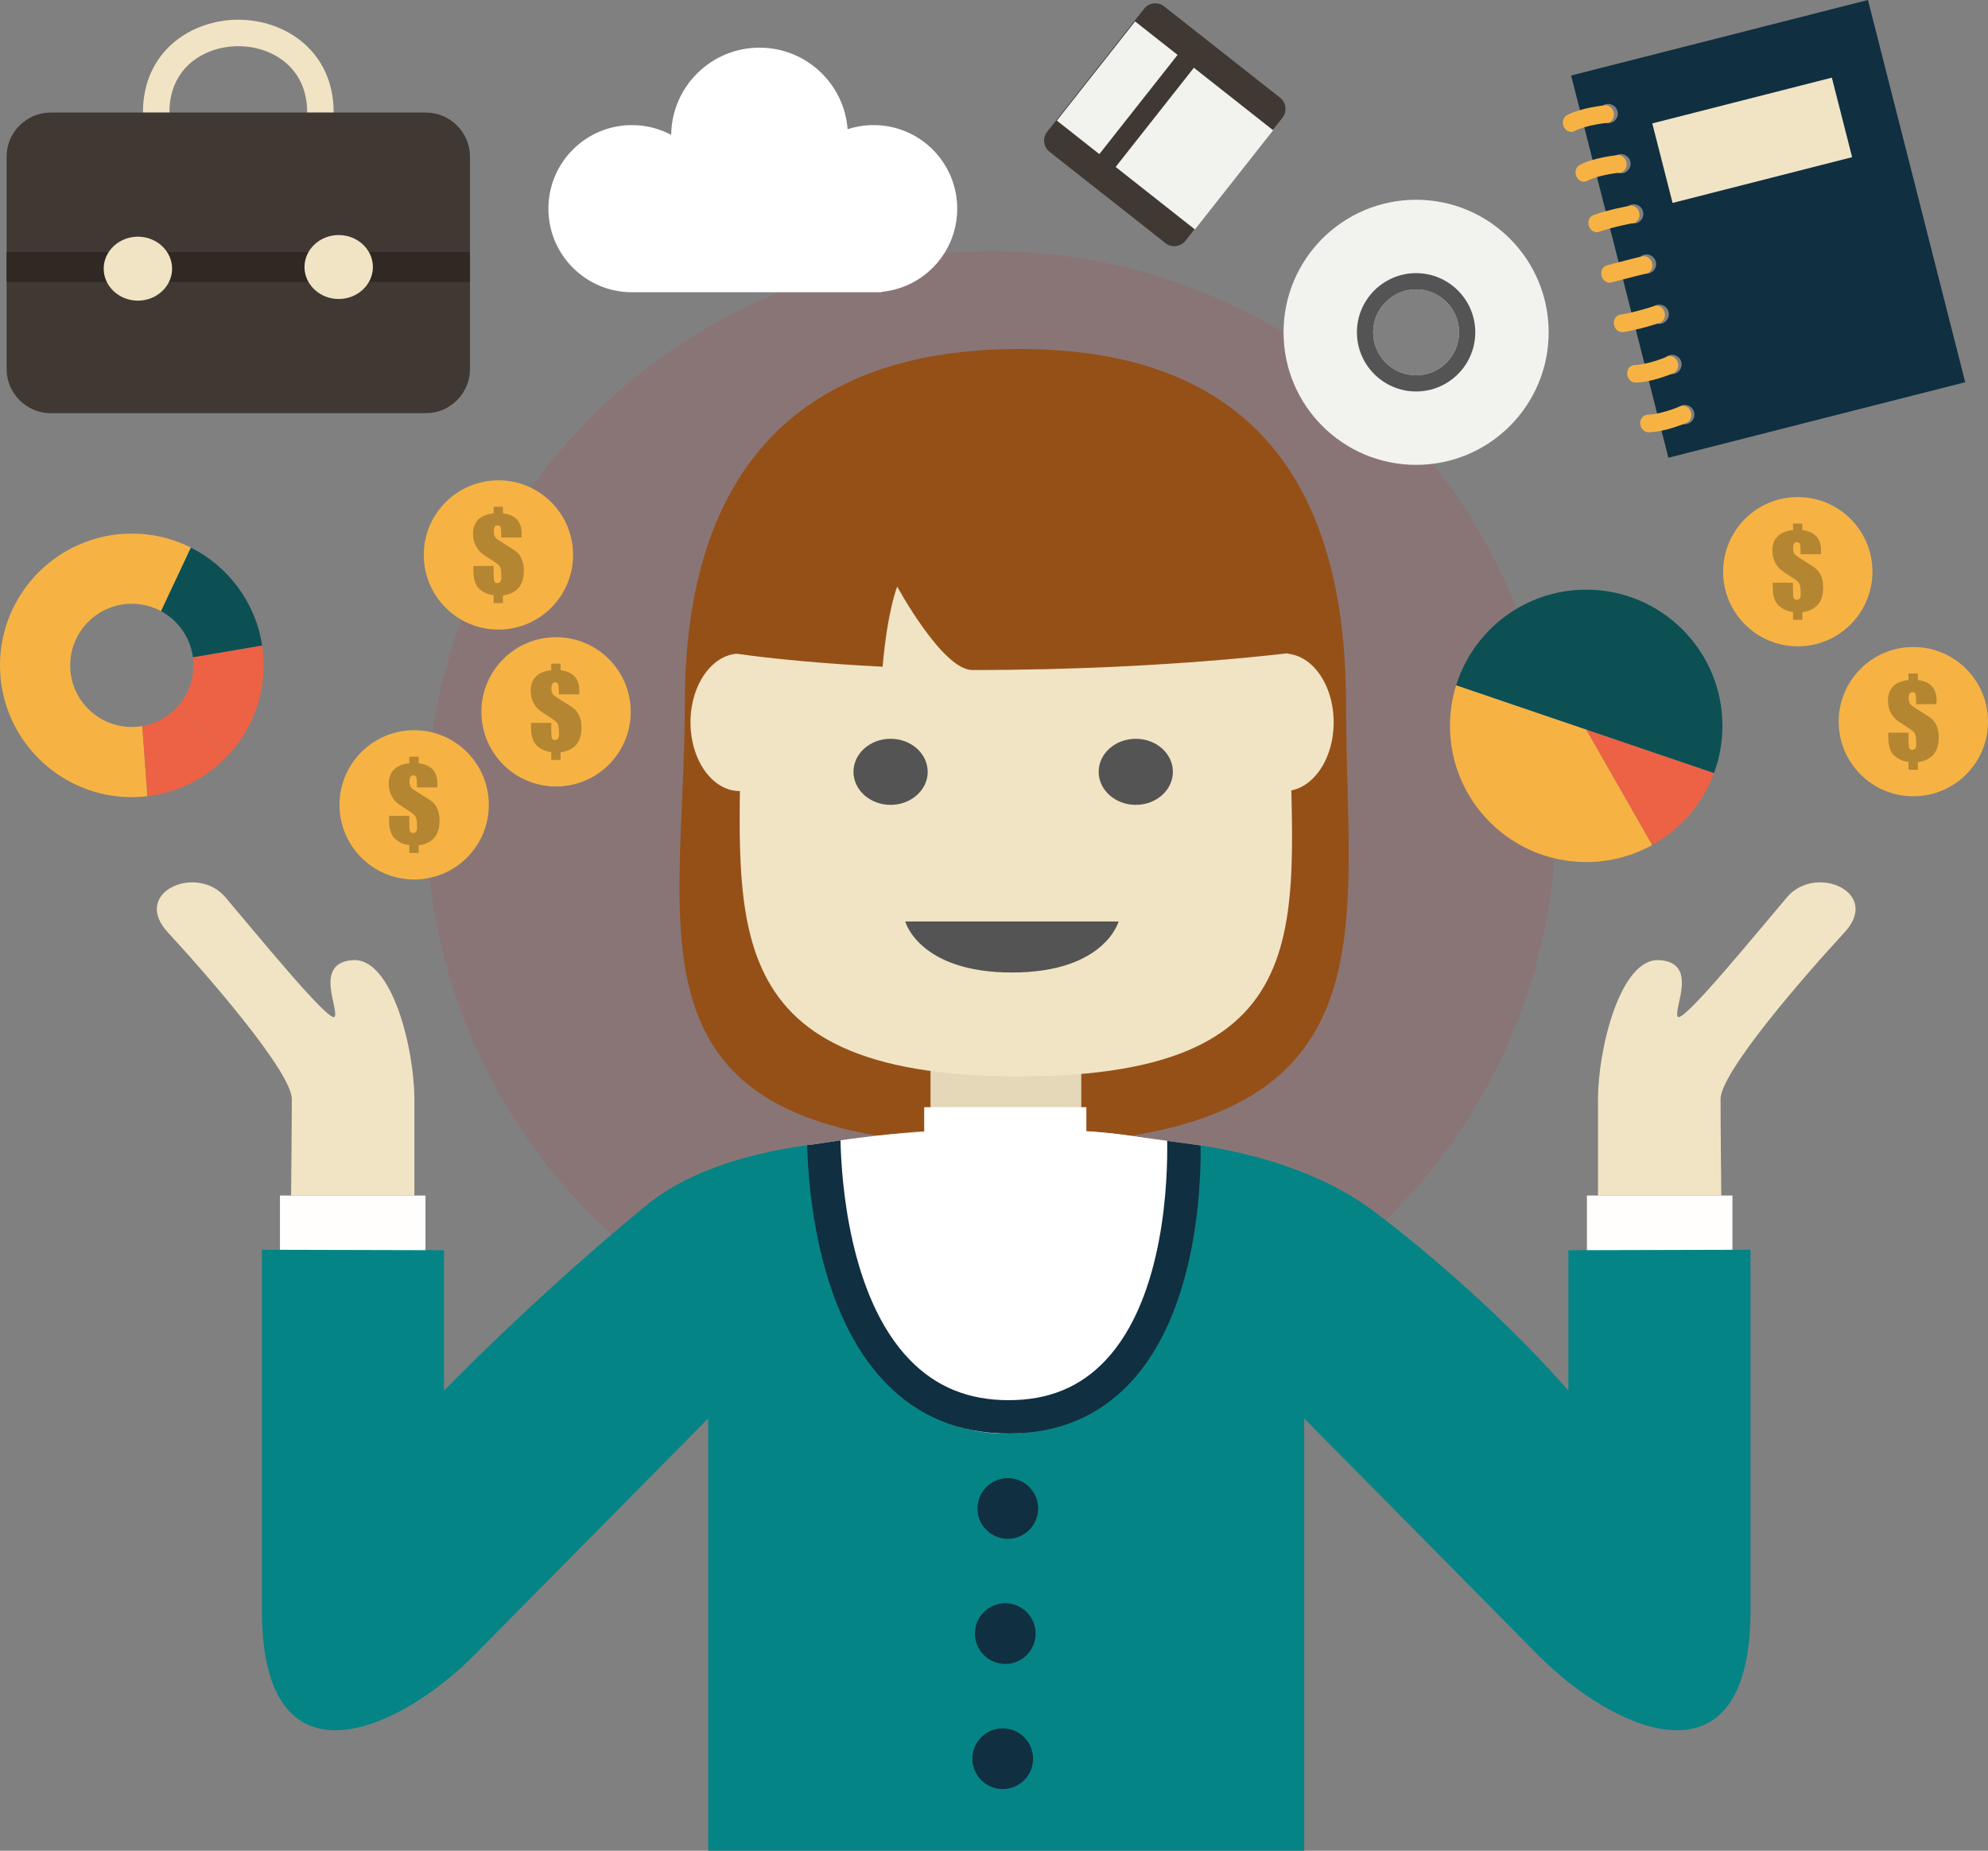 <?xml version="1.0" encoding="utf-8"?>
<!-- Generator: Adobe Illustrator 17.0.0, SVG Export Plug-In . SVG Version: 6.00 Build 0)  -->
<!DOCTYPE svg PUBLIC "-//W3C//DTD SVG 1.1//EN" "http://www.w3.org/Graphics/SVG/1.1/DTD/svg11.dtd">
<svg version="1.1" id="object" xmlns="http://www.w3.org/2000/svg" xmlns:xlink="http://www.w3.org/1999/xlink" x="0px" y="0px"
	 width="357.475px" height="332.837px" viewBox="0 0 357.475 332.837" enable-background="new 0 0 357.475 332.837"
	 xml:space="preserve">
<rect x="0" y="0" width="357.475" height="332.837" fill="#808080" stroke="none"/>
<g>
	<circle opacity="0.1" fill="#EA1C24" cx="178.221" cy="146.745" r="101.577"/>
	<g>
		<g>
			<g>
				<path fill="#955018" d="M242.041,126.603c0,42.911,10.044,79.275-61.734,79.275c-70.222,0-57.171-36.364-57.171-79.275
					c0-42.912,21.41-63.841,60.166-63.841C222.062,62.762,242.041,83.69,242.041,126.603z"/>
				<rect x="167.322" y="189.663" fill="#E4D8B9" width="27.111" height="25.698"/>
				<path fill="#F1E4C4" d="M231.917,127.085c0,36.721,8.224,66.489-48.615,66.489c-56.837,0-50.045-29.769-50.045-66.489
					c0-36.72,16.878-53.599,50.045-53.599C216.47,73.486,231.917,90.365,231.917,127.085z"/>
				<ellipse fill="#F1E4C4" cx="230.971" cy="129.902" rx="8.843" ry="12.362"/>
				<ellipse fill="#F1E4C4" cx="133.006" cy="129.902" rx="8.843" ry="12.362"/>
				<g>
					<ellipse fill="#545454" cx="160.142" cy="138.803" rx="6.674" ry="5.942"/>
					<ellipse fill="#545454" cx="204.232" cy="138.803" rx="6.672" ry="5.942"/>
					<path fill="#545454" d="M162.776,165.718h38.37c0,0-2.471,9.175-19.186,9.175C165.245,174.893,162.776,165.718,162.776,165.718
						z"/>
				</g>
				<path fill="#955018" d="M126.966,116.682c0,0,10.504,2.146,31.742,3.218c0.877-10.158,2.627-14.408,2.627-14.408
					s8.132,15.005,13.5,15.005c37.893,0,62.945-3.814,62.945-3.814s-8.145-45.995-56.17-45.995
					C133.583,70.687,126.966,116.682,126.966,116.682z"/>
			</g>
			<path fill="#E4D8B9" d="M224.774,231.677c0,16.678-19.703,30.198-44.01,30.198c-24.305,0-44.009-13.52-44.009-30.198
				c0-16.677-4.979-28.686,44.01-28.686C229.752,202.991,224.774,215,224.774,231.677z"/>
			<g>
				<path fill="#F1E4C4" d="M309.518,215.004c0,0-0.135-12.499-0.135-17.333s15.072-22.177,22.301-30
					c6.65-7.198-5.181-12.37-10.332-6.334c-5.152,6.037-18.834,22.875-19.668,21.5c-0.833-1.374,3.834-9.666-3.249-10.166
					s-11.087,16-11.087,25s0,17.333,0,17.333H309.518z"/>
			</g>
			<g>
				<path fill="#F1E4C4" d="M52.341,215.004c0,0,0.134-12.499,0.134-17.333s-15.072-22.177-22.301-30
					c-6.649-7.198,5.182-12.37,10.334-6.334c5.151,6.037,18.833,22.875,19.666,21.5c0.834-1.374-3.834-9.666,3.25-10.166
					c7.084-0.5,11.087,16,11.087,25s0,17.333,0,17.333H52.341z"/>
			</g>
			<rect x="285.352" y="215.004" fill="#FFFEFD" width="26.166" height="16.083"/>
			<rect x="50.341" y="215.004" fill="#FFFEFD" width="26.167" height="16.083"/>
			<path fill="#FFFFFF" d="M145.71,205.892c0,0,8.209-1.349,14.342-1.901c3.89-0.351,16.68-0.916,27.221-0.843
				c6.078,0.042,11.408,0.485,13.85,0.819c6.677,0.913,14.961,2.045,14.961,2.045s0.711,80.313-34.581,80.313
				S145.71,205.892,145.71,205.892z"/>
			<path fill="#058486" d="M282.018,224.837v25.25c0,0-13.63-16.11-34.935-32.217c-9.814-7.419-22.545-10.588-31.33-11.903
				c-1.373,4.355-3.146,51.858-34.824,51.858c-31.677,0-34.344-46.334-35.108-51.947c-8.721,1.104-21.113,3.896-29.689,10.959
				c-20.618,16.977-36.29,33.25-36.29,33.25v-25.25l-32.75-0.083c0,0,0,31.833,0,64.833s24.583,21.83,38.25,8
				c13.667-13.83,42-42.5,42-42.5v77.75h53.177h0.823h53.177v-77.75c0,0,28.334,28.67,42,42.5c13.666,13.83,38.25,25,38.25-8
				s0-64.833,0-64.833L282.018,224.837z"/>
			<rect x="166.185" y="199.116" fill="#FFFFFF" width="29.159" height="20.037"/>
			<circle fill="#102F41" cx="181.221" cy="271.283" r="5.458"/>
			<circle fill="#102F41" cx="180.764" cy="293.783" r="5.458"/>
			<circle fill="#102F41" cx="180.307" cy="316.283" r="5.458"/>
			<path fill="#102F41" d="M181.369,257.804c-8.811,0-16.24-3.055-22.086-9.08c-12.205-12.581-13.932-34.544-14.137-42.758
				c0,0,4.627-0.693,5.993-0.897c0.132,6.76,1.444,28.145,12.46,39.488c4.736,4.877,10.549,7.247,17.77,7.247
				c7.209,0,12.924-2.358,17.469-7.209c10.67-11.388,11.155-32.862,11.038-39.432l6.021,0.823c0.08,8.195-0.888,30.125-12.68,42.71
				C197.554,254.74,190.204,257.804,181.369,257.804z"/>
		</g>
		<g>
			<path fill="#403833" d="M84.511,66.37c0,4.365-3.571,7.936-7.935,7.936H9.124c-4.365,0-7.936-3.57-7.936-7.936V28.174
				c0-4.364,3.571-7.934,7.936-7.934h67.453c4.364,0,7.935,3.57,7.935,7.934V66.37z"/>
			<rect x="1.188" y="45.341" fill="#2F2823" width="83.323" height="5.357"/>
			<g>
				<g>
					<path fill="#F1E4C4" d="M30.946,48.317c0,3.165-2.768,5.753-6.15,5.753s-6.15-2.589-6.15-5.753c0-3.164,2.768-5.753,6.15-5.753
						S30.946,45.152,30.946,48.317z"/>
				</g>
				<g>
					<path fill="#F1E4C4" d="M67.053,48.02c0,3.164-2.768,5.753-6.15,5.753c-3.382,0-6.15-2.589-6.15-5.753
						c0-3.164,2.768-5.753,6.15-5.753C64.286,42.267,67.053,44.855,67.053,48.02z"/>
				</g>
			</g>
			<path fill="#F1E4C4" d="M59.996,20.211h-4.762c0-8.178-6.419-11.902-12.384-11.902c-5.965,0-12.385,3.725-12.385,11.902h-4.761
				c0-10.941,8.626-16.664,17.147-16.664C51.37,3.547,59.996,9.271,59.996,20.211z"/>
		</g>
		<g>
			<path fill="#403833" d="M230.184,17.576c1.103,0.868,1.294,2.481,0.425,3.584l-17.444,22.142
				c-0.869,1.104-2.482,1.295-3.585,0.426l-20.863-16.436c-1.103-0.869-1.295-2.482-0.426-3.585l17.444-22.143
				c0.869-1.103,2.482-1.294,3.585-0.425L230.184,17.576z"/>
			
				<rect x="189.503" y="10.805" transform="matrix(0.619 -0.785 0.785 0.619 64.254 163.76)" fill="#F2F2EF" width="22.728" height="9.734"/>
			
				<rect x="203.391" y="17.533" transform="matrix(0.619 -0.785 0.785 0.619 60.948 178.834)" fill="#F2F2EF" width="22.727" height="18.161"/>
		</g>
		<g>
			<g>
				<circle fill="#F6B344" cx="99.989" cy="128.016" r="13.424"/>
				<g>
					<g>
						<path fill="#B58631" d="M104.135,124.878h-3.649v-0.605c0-0.645-0.042-1.065-0.127-1.265
							c-0.083-0.198-0.265-0.298-0.541-0.298c-0.223,0-0.39,0.086-0.501,0.257c-0.112,0.172-0.167,0.43-0.167,0.773
							c0,0.572,0.115,0.973,0.344,1.201c0.222,0.229,0.878,0.675,1.968,1.337c0.927,0.56,1.56,0.989,1.897,1.287
							c0.337,0.298,0.622,0.719,0.853,1.265c0.232,0.544,0.348,1.224,0.348,2.036c0,1.301-0.313,2.32-0.938,3.062
							c-0.627,0.74-1.566,1.198-2.818,1.373v1.372h-1.68v-1.417c-0.976-0.097-1.828-0.472-2.556-1.125
							c-0.728-0.653-1.092-1.792-1.092-3.418v-0.714h3.648v0.895c0,0.981,0.038,1.591,0.113,1.828
							c0.075,0.238,0.258,0.357,0.546,0.357c0.247,0,0.431-0.083,0.551-0.249c0.121-0.165,0.181-0.41,0.181-0.735
							c0-0.819-0.057-1.404-0.171-1.757c-0.114-0.352-0.506-0.736-1.174-1.151c-1.114-0.698-1.872-1.212-2.271-1.54
							c-0.401-0.328-0.747-0.79-1.038-1.387c-0.293-0.596-0.438-1.269-0.438-2.022c0-1.09,0.308-1.944,0.925-2.565
							c0.618-0.62,1.543-1.002,2.777-1.146v-1.165h1.68v1.165c1.126,0.145,1.969,0.522,2.529,1.133
							c0.56,0.611,0.84,1.456,0.84,2.534C104.171,124.342,104.158,124.57,104.135,124.878z"/>
					</g>
				</g>
			</g>
			<g>
				<circle fill="#F6B344" cx="74.473" cy="144.744" r="13.424"/>
				<g>
					<g>
						<path fill="#B58631" d="M78.619,141.607H74.97v-0.605c0-0.645-0.043-1.065-0.127-1.265c-0.085-0.199-0.265-0.298-0.542-0.298
							c-0.223,0-0.39,0.086-0.502,0.257c-0.111,0.172-0.167,0.43-0.167,0.773c0,0.572,0.115,0.973,0.343,1.201
							c0.223,0.229,0.879,0.675,1.969,1.337c0.927,0.559,1.56,0.989,1.896,1.286c0.337,0.299,0.622,0.72,0.853,1.265
							c0.232,0.545,0.348,1.224,0.348,2.037c0,1.301-0.313,2.32-0.939,3.062c-0.627,0.74-1.566,1.198-2.818,1.372v1.373h-1.68
							v-1.418c-0.976-0.096-1.828-0.471-2.556-1.124c-0.728-0.653-1.093-1.793-1.093-3.418v-0.714h3.649v0.894
							c0,0.982,0.038,1.592,0.113,1.829c0.075,0.238,0.257,0.356,0.546,0.356c0.247,0,0.431-0.082,0.551-0.248
							c0.121-0.165,0.181-0.411,0.181-0.736c0-0.818-0.057-1.404-0.171-1.756c-0.115-0.352-0.506-0.736-1.174-1.152
							c-1.114-0.698-1.872-1.211-2.271-1.54c-0.401-0.327-0.747-0.789-1.039-1.386c-0.292-0.596-0.438-1.271-0.438-2.022
							c0-1.09,0.308-1.945,0.925-2.566c0.618-0.62,1.543-1.002,2.777-1.146v-1.165h1.68v1.165c1.126,0.145,1.969,0.523,2.528,1.133
							c0.56,0.611,0.84,1.456,0.84,2.534C78.654,141.07,78.642,141.299,78.619,141.607z"/>
					</g>
				</g>
			</g>
			<g>
				<circle fill="#F6B344" cx="89.626" cy="99.801" r="13.423"/>
				<g>
					<g>
						<path fill="#B58631" d="M93.772,96.662h-3.649v-0.604c0-0.645-0.042-1.066-0.127-1.265c-0.085-0.199-0.265-0.298-0.542-0.298
							c-0.223,0-0.39,0.086-0.501,0.257c-0.111,0.172-0.166,0.43-0.166,0.772c0,0.572,0.114,0.973,0.343,1.201
							c0.223,0.229,0.879,0.675,1.969,1.337c0.927,0.561,1.56,0.988,1.897,1.287c0.337,0.298,0.622,0.72,0.853,1.264
							c0.232,0.546,0.348,1.225,0.348,2.037c0,1.301-0.313,2.321-0.939,3.062c-0.627,0.74-1.565,1.198-2.817,1.373v1.372h-1.68
							v-1.418c-0.976-0.097-1.827-0.471-2.556-1.124c-0.729-0.653-1.093-1.793-1.093-3.418v-0.714h3.648v0.894
							c0,0.982,0.038,1.592,0.113,1.829c0.076,0.238,0.257,0.357,0.547,0.357c0.247,0,0.43-0.083,0.551-0.249
							c0.12-0.165,0.181-0.411,0.181-0.735c0-0.819-0.057-1.404-0.172-1.757c-0.114-0.352-0.506-0.736-1.174-1.151
							c-1.114-0.698-1.871-1.212-2.272-1.54c-0.4-0.328-0.746-0.79-1.038-1.387c-0.292-0.596-0.438-1.27-0.438-2.022
							c0-1.09,0.308-1.944,0.925-2.565c0.618-0.619,1.543-1.002,2.777-1.146v-1.165h1.68v1.165c1.126,0.145,1.969,0.522,2.528,1.134
							c0.561,0.61,0.84,1.455,0.84,2.533C93.808,96.127,93.795,96.355,93.772,96.662z"/>
					</g>
				</g>
			</g>
		</g>
		<g>
			<g>
				<circle fill="#F6B344" cx="344.051" cy="129.78" r="13.424"/>
				<g>
					<g>
						<path fill="#B58631" d="M348.197,126.642h-3.649v-0.605c0-0.645-0.042-1.065-0.126-1.265
							c-0.085-0.199-0.265-0.298-0.542-0.298c-0.223,0-0.39,0.086-0.501,0.257c-0.111,0.172-0.167,0.43-0.167,0.772
							c0,0.572,0.115,0.973,0.343,1.201c0.223,0.229,0.879,0.675,1.969,1.337c0.927,0.56,1.56,0.989,1.897,1.286
							c0.337,0.299,0.621,0.72,0.853,1.265c0.232,0.545,0.348,1.224,0.348,2.037c0,1.301-0.313,2.32-0.939,3.062
							c-0.627,0.74-1.566,1.198-2.818,1.372v1.373h-1.68v-1.418c-0.976-0.096-1.828-0.471-2.556-1.124
							c-0.728-0.653-1.093-1.793-1.093-3.418v-0.714h3.649v0.894c0,0.982,0.038,1.592,0.113,1.829
							c0.075,0.238,0.257,0.356,0.546,0.356c0.247,0,0.431-0.082,0.551-0.248c0.121-0.165,0.181-0.411,0.181-0.736
							c0-0.818-0.057-1.404-0.171-1.756c-0.115-0.353-0.506-0.736-1.174-1.152c-1.114-0.698-1.872-1.211-2.272-1.54
							c-0.401-0.327-0.746-0.789-1.038-1.386c-0.293-0.596-0.438-1.27-0.438-2.022c0-1.09,0.308-1.945,0.925-2.565
							c0.618-0.62,1.543-1.002,2.777-1.146v-1.165h1.68v1.165c1.126,0.145,1.969,0.522,2.528,1.133
							c0.561,0.611,0.84,1.456,0.84,2.534C348.232,126.106,348.22,126.335,348.197,126.642z"/>
					</g>
				</g>
			</g>
			<g>
				<circle fill="#F6B344" cx="323.272" cy="102.812" r="13.423"/>
				<g>
					<g>
						<path fill="#B58631" d="M327.417,99.673h-3.649v-0.604c0-0.645-0.042-1.066-0.126-1.265c-0.085-0.199-0.265-0.298-0.542-0.298
							c-0.223,0-0.39,0.086-0.501,0.257c-0.111,0.172-0.167,0.43-0.167,0.772c0,0.572,0.114,0.973,0.343,1.201
							c0.223,0.229,0.879,0.675,1.969,1.337c0.927,0.561,1.56,0.988,1.897,1.287c0.337,0.298,0.621,0.72,0.853,1.264
							c0.232,0.546,0.348,1.225,0.348,2.037c0,1.301-0.313,2.321-0.939,3.062c-0.627,0.74-1.566,1.198-2.817,1.373v1.372h-1.68
							v-1.418c-0.976-0.097-1.827-0.471-2.556-1.124c-0.729-0.653-1.093-1.793-1.093-3.418v-0.714h3.648v0.894
							c0,0.982,0.038,1.592,0.113,1.829c0.076,0.238,0.257,0.357,0.547,0.357c0.247,0,0.43-0.083,0.551-0.249
							c0.12-0.165,0.181-0.411,0.181-0.735c0-0.819-0.057-1.404-0.172-1.757c-0.114-0.352-0.506-0.736-1.174-1.151
							c-1.114-0.698-1.871-1.212-2.271-1.54c-0.4-0.328-0.747-0.79-1.039-1.387c-0.292-0.596-0.438-1.27-0.438-2.022
							c0-1.09,0.308-1.944,0.925-2.565c0.618-0.619,1.543-1.002,2.777-1.146v-1.165h1.68v1.165c1.126,0.145,1.969,0.522,2.528,1.134
							c0.561,0.61,0.84,1.455,0.84,2.533C327.453,99.138,327.441,99.367,327.417,99.673z"/>
					</g>
				</g>
			</g>
		</g>
		<g>
			<path fill="#ED6245" d="M47.407,119.661c0-1.216-0.094-2.41-0.271-3.577l-12.445,2.113c0.063,0.478,0.097,0.968,0.097,1.464
				c0,2.817-1.059,5.392-2.797,7.35l8.946,8.907C44.946,131.671,47.407,125.948,47.407,119.661z"/>
			<path fill="#F6B344" d="M23.704,130.745c-6.112,0-11.084-4.972-11.084-11.084c0-6.112,4.972-11.085,11.084-11.085
				c1.903,0,3.695,0.482,5.261,1.331l5.366-11.431c-3.198-1.61-6.808-2.52-10.627-2.52C10.633,95.957,0,106.591,0,119.661
				c0,13.07,10.633,23.703,23.704,23.703c0.947,0,1.88-0.058,2.798-0.166l-0.908-12.616
				C24.979,130.689,24.348,130.745,23.704,130.745z"/>
			<path fill="#ED6245" d="M40.938,135.918l-8.946-8.907c-1.634,1.841-3.871,3.135-6.397,3.571l0.908,12.616
				C32.162,142.529,37.217,139.86,40.938,135.918z"/>
			<path fill="#0C5054" d="M34.691,118.197l12.445-2.113c-1.173-7.713-6.075-14.217-12.805-17.607l-5.366,11.431
				C32.021,111.562,34.215,114.611,34.691,118.197z"/>
		</g>
		<g>
			<path fill="#F2F2EF" d="M254.639,35.925c-13.165,0-23.837,10.673-23.837,23.837c0,13.164,10.672,23.837,23.837,23.837
				c13.164,0,23.836-10.673,23.836-23.837C278.476,46.598,267.803,35.925,254.639,35.925z M254.639,67.489
				c-4.269,0-7.727-3.46-7.727-7.728c0-4.267,3.459-7.728,7.727-7.728c4.268,0,7.728,3.46,7.728,7.728
				C262.367,64.029,258.907,67.489,254.639,67.489z"/>
			<g>
				<path fill="#545454" d="M254.639,52.034c4.268,0,7.728,3.46,7.728,7.728c0,4.268-3.46,7.728-7.728,7.728
					c-4.269,0-7.727-3.46-7.727-7.728C246.912,55.494,250.371,52.034,254.639,52.034 M254.639,49.121
					c-5.868,0-10.641,4.773-10.641,10.641s4.773,10.641,10.641,10.641c5.867,0,10.64-4.773,10.64-10.641
					S260.506,49.121,254.639,49.121L254.639,49.121z"/>
			</g>
		</g>
		<g>
			<g>
				<g>
					<path fill="#102F41" d="M282.514,13.581l17.49,68.735l53.374-13.58L335.889,0L282.514,13.581z M303.378,76.242
						c-0.929,0.236-1.874-0.325-2.109-1.255c-0.236-0.929,0.325-1.873,1.253-2.109c0.929-0.236,1.874,0.325,2.111,1.254
						C304.869,75.062,304.307,76.005,303.378,76.242z M301.082,67.22c-0.928,0.236-1.875-0.325-2.11-1.255
						c-0.236-0.93,0.325-1.873,1.254-2.109c0.928-0.235,1.874,0.324,2.108,1.254C302.573,66.037,302.011,66.982,301.082,67.22z
						 M298.786,58.196c-0.928,0.236-1.873-0.325-2.109-1.254c-0.236-0.929,0.324-1.873,1.254-2.11
						c0.929-0.236,1.874,0.326,2.11,1.254C300.276,57.015,299.715,57.96,298.786,58.196z M296.491,49.174
						c-0.93,0.236-1.874-0.325-2.111-1.254c-0.236-0.93,0.326-1.875,1.254-2.11c0.929-0.236,1.874,0.325,2.109,1.254
						C297.981,47.992,297.418,48.938,296.491,49.174z M294.195,40.151c-0.929,0.235-1.875-0.326-2.111-1.255
						c-0.235-0.93,0.327-1.874,1.255-2.11c0.929-0.235,1.874,0.325,2.109,1.255C295.685,38.97,295.124,39.914,294.195,40.151z
						 M291.899,31.128c-0.929,0.235-1.874-0.325-2.11-1.254c-0.236-0.93,0.324-1.875,1.253-2.11
						c0.929-0.236,1.875,0.324,2.111,1.254C293.389,29.947,292.827,30.891,291.899,31.128z M289.603,22.104
						c-0.929,0.237-1.873-0.325-2.11-1.254c-0.236-0.929,0.325-1.873,1.254-2.11c0.928-0.235,1.874,0.325,2.11,1.255
						C291.093,20.924,290.532,21.869,289.603,22.104z"/>
					<g>
						<g>
							<path fill="#F6B344" d="M282.861,23.673c-0.647,0.165-1.353-0.193-1.673-0.892c-0.365-0.796-0.087-1.734,0.621-2.095
								c2.671-1.361,6.614-1.727,6.781-1.741c0.789-0.07,1.513,0.578,1.618,1.45c0.105,0.871-0.452,1.636-1.239,1.706
								c-0.066,0.006-3.626,0.343-5.84,1.47C283.042,23.616,282.951,23.649,282.861,23.673z"/>
							<path fill="#F6B344" d="M285.138,32.628c-0.646,0.164-1.351-0.193-1.671-0.892c-0.364-0.797-0.087-1.734,0.62-2.096
								c2.673-1.36,6.616-1.726,6.781-1.74c0.79-0.071,1.514,0.578,1.62,1.45c0.103,0.871-0.453,1.635-1.24,1.706
								c-0.066,0.006-3.627,0.342-5.839,1.47C285.32,32.571,285.229,32.605,285.138,32.628z"/>
							<path fill="#F6B344" d="M287.451,41.719c-0.712,0.181-1.472-0.271-1.738-1.061c-0.282-0.832,0.093-1.724,0.837-1.991
								c2.763-0.99,6.368-1.635,6.521-1.661c0.778-0.138,1.544,0.45,1.709,1.314c0.166,0.862-0.331,1.674-1.109,1.812
								c-0.035,0.006-3.546,0.633-6.101,1.55C287.53,41.696,287.491,41.709,287.451,41.719z"/>
							<g>
								<path fill="#F6B344" d="M299.657,77.254c-1.02,0.259-2.13,0.464-3.167,0.491c-0.794,0.022-1.486-0.669-1.547-1.542
									c-0.06-0.874,0.534-1.603,1.329-1.622c2.503-0.069,5.799-1.486,5.832-1.5c0.726-0.317,1.579,0.09,1.904,0.905
									c0.324,0.816-0.002,1.733-0.729,2.048C303.18,76.078,301.586,76.763,299.657,77.254z"/>
								<path fill="#F6B344" d="M297.304,68.317c-1.017,0.259-2.13,0.465-3.165,0.492c-0.794,0.022-1.485-0.669-1.546-1.543
									c-0.061-0.875,0.532-1.602,1.327-1.621c2.504-0.069,5.801-1.486,5.833-1.501c0.725-0.315,1.579,0.091,1.903,0.906
									c0.324,0.816-0.002,1.732-0.728,2.048C300.826,67.142,299.233,67.827,297.304,68.317z"/>
								<path fill="#F6B344" d="M294.931,59.087c-0.971,0.248-2.03,0.483-3.023,0.638c-0.78,0.121-1.536-0.482-1.688-1.349
									c-0.15-0.866,0.362-1.665,1.143-1.787c2.682-0.416,6.066-1.544,6.1-1.555c0.75-0.249,1.574,0.225,1.841,1.062
									c0.268,0.838-0.123,1.719-0.872,1.971C298.335,58.1,296.798,58.612,294.931,59.087z"/>
							</g>
							<path fill="#F6B344" d="M296.075,49.193c-0.021,0.005-0.04,0.01-0.06,0.014c-0.026,0.006-1.318,0.277-6.236,1.589
								c-0.007,0.001-0.009,0.003-0.016,0.004c-0.759,0.192-1.552-0.33-1.774-1.176c-0.225-0.85,0.211-1.704,0.975-1.908
								c5.07-1.353,6.334-1.613,6.385-1.622c0.775-0.158,1.552,0.411,1.735,1.271C297.263,48.202,296.814,49.006,296.075,49.193z"/>
						</g>
					</g>
				</g>
				
					<rect x="298.442" y="17.98" transform="matrix(0.969 -0.247 0.247 0.969 3.477 78.485)" fill="#F1E4C4" width="33.321" height="14.761"/>
			</g>
		</g>
		<path fill="#FFFFFF" d="M172.123,37.527c0-8.3-6.729-15.029-15.029-15.029c-1.634,0-3.207,0.263-4.679,0.744
			c-0.621-8.206-7.476-14.672-15.842-14.672c-8.706,0-15.775,7.002-15.885,15.682c-2.103-1.118-4.501-1.754-7.049-1.754
			c-8.3,0-15.028,6.729-15.028,15.029s6.729,15.028,15.028,15.028h44.904v-0.07C166.163,51.757,172.123,45.338,172.123,37.527z"/>
		<g>
			<polygon fill="#FFFFFF" points="285.148,131.196 285.253,131.232 285.148,131.048 			"/>
			<path fill="#0C5054" d="M285.228,106.043c-0.026,0-0.053,0.003-0.08,0.003c-10.956,0.035-20.218,7.262-23.312,17.208
				l23.312,7.942v-0.148l0.105,0.184l22.946,7.817c0.983-2.651,1.522-5.518,1.522-8.512
				C309.722,117.01,298.755,106.043,285.228,106.043z"/>
			<path fill="#F6B344" d="M285.253,131.232l-0.105-0.035l-23.312-7.942c-0.716,2.301-1.102,4.747-1.102,7.283
				c0,13.5,10.923,24.448,24.414,24.491c0.027,0,0.053,0.002,0.08,0.002c4.308,0,8.356-1.114,11.872-3.067L285.253,131.232z"/>
			<path fill="#ED6245" d="M308.2,139.049l-22.946-7.817l11.847,20.731C302.183,149.142,306.155,144.564,308.2,139.049z"/>
		</g>
	</g>
</g>
</svg>

